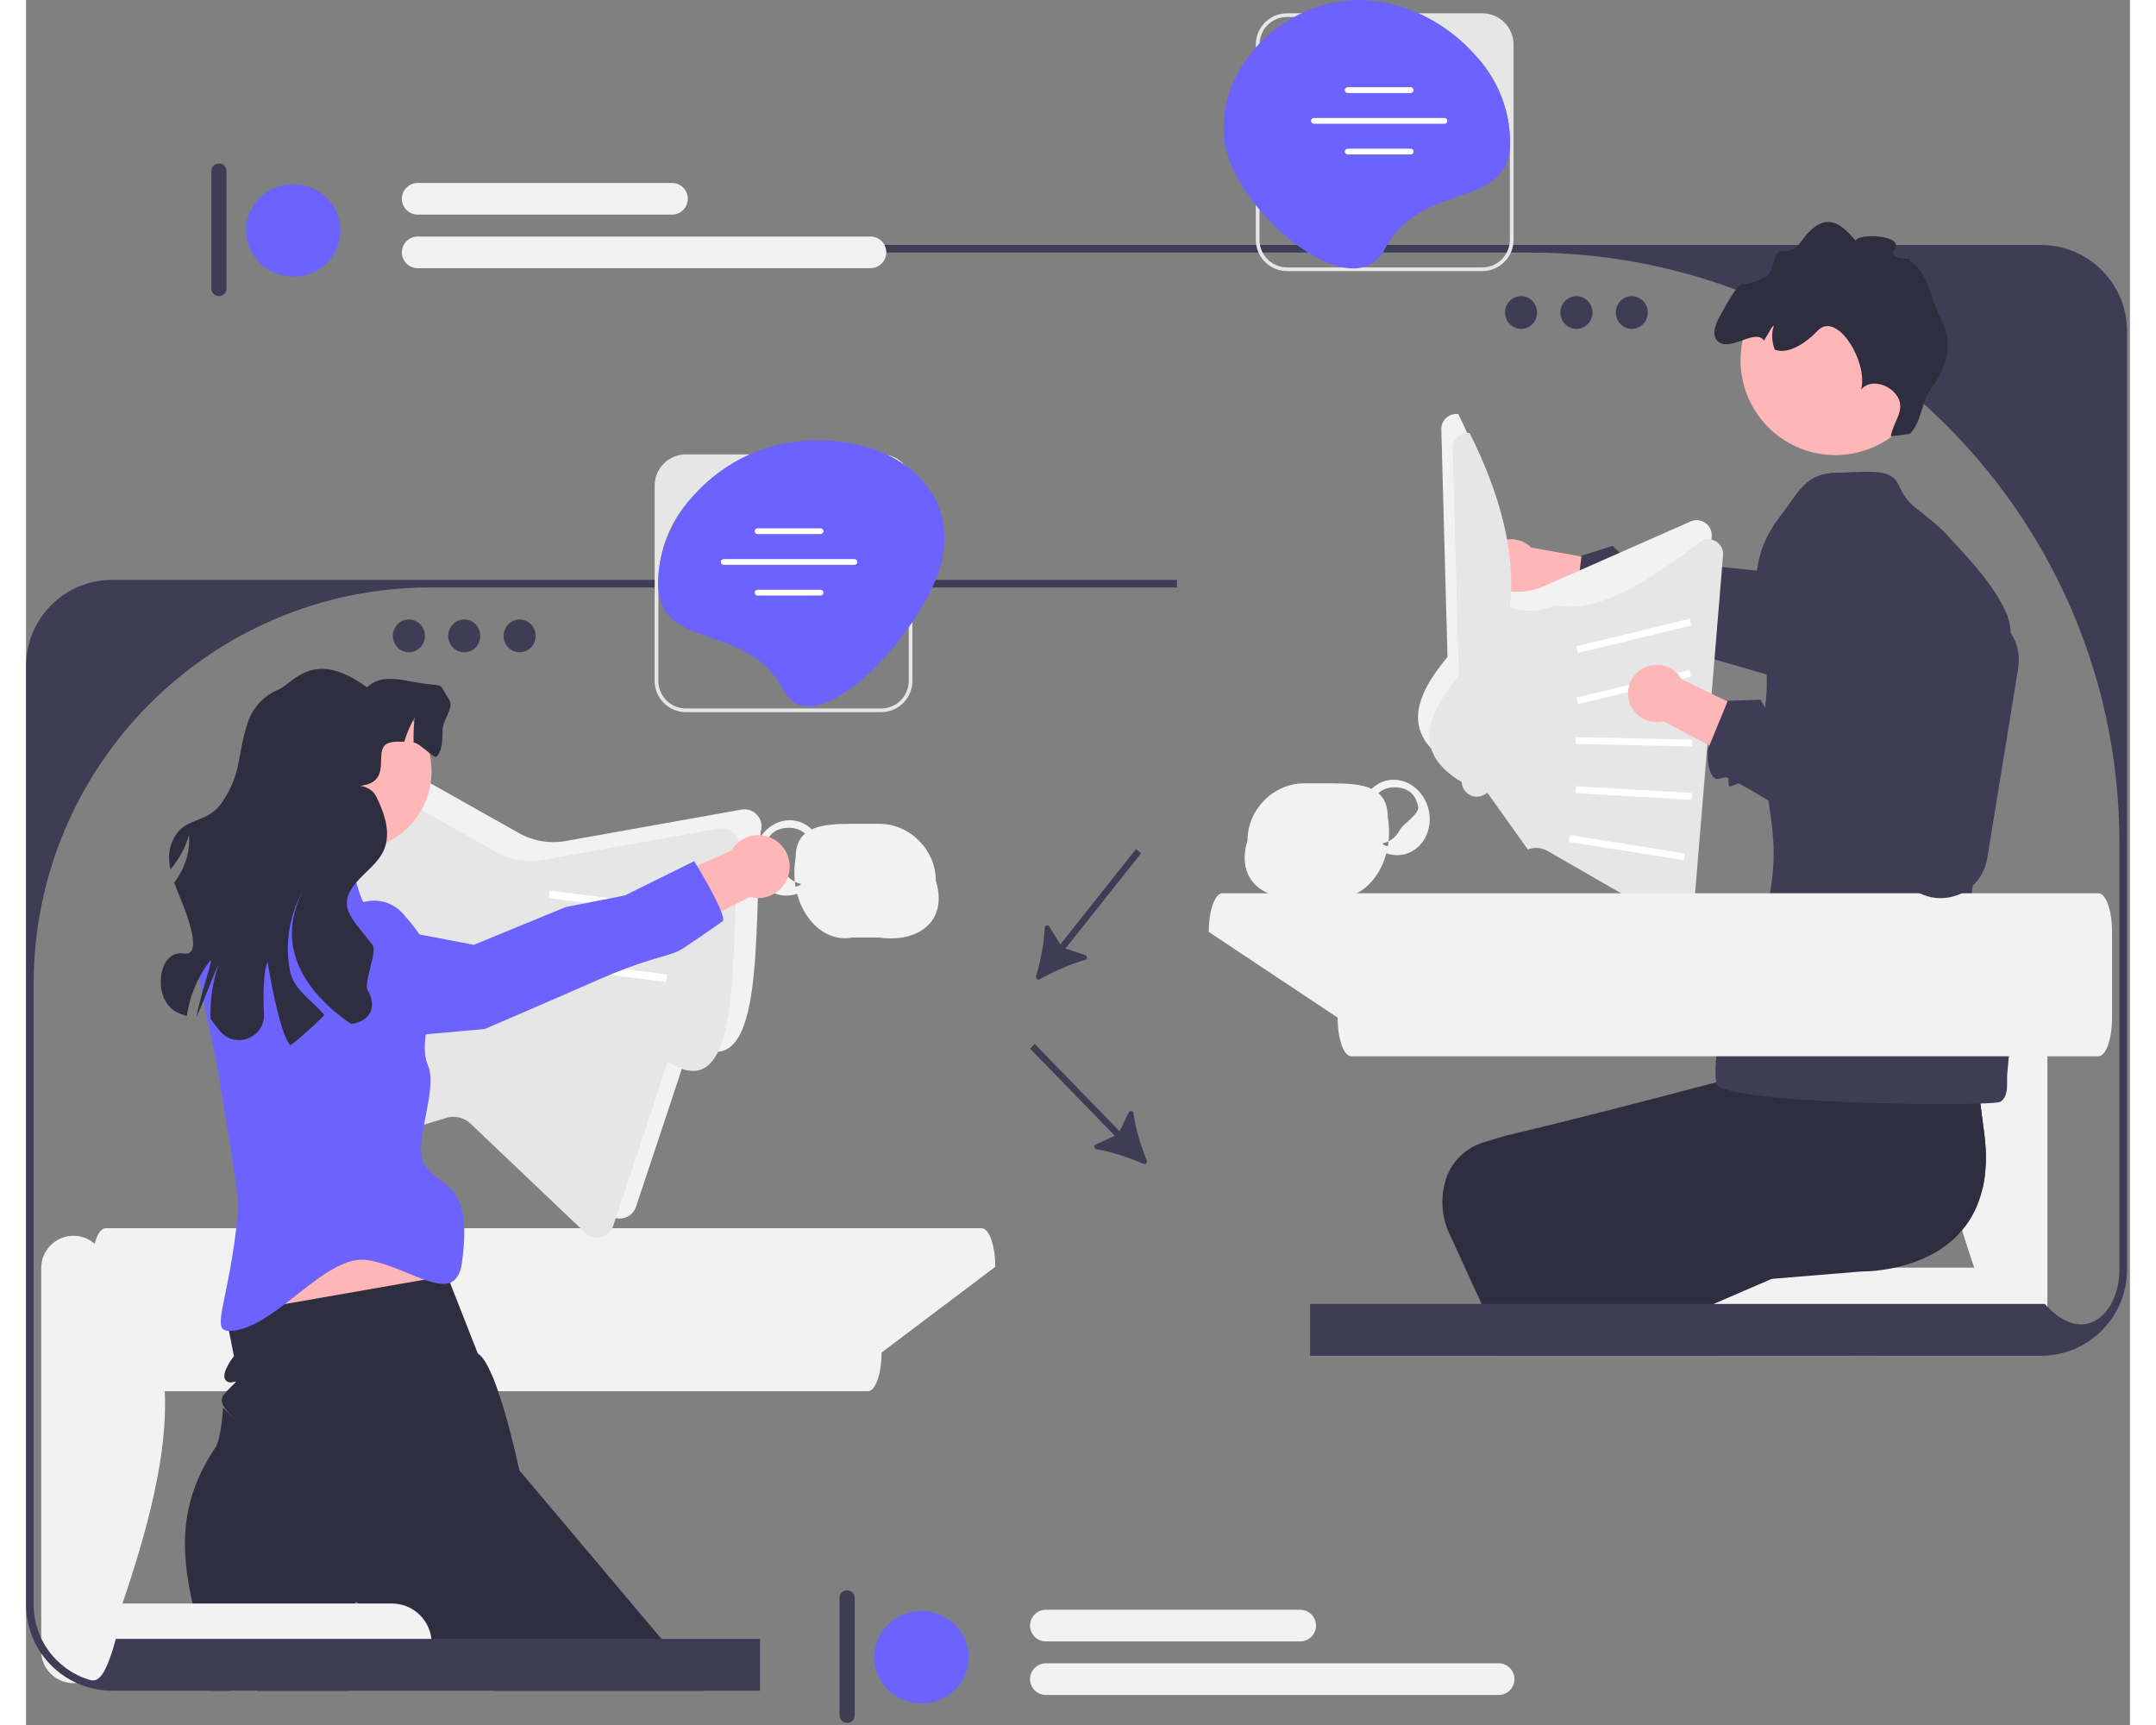 <svg width="500" height="400" viewBox="0 0 555 455" fill="none" xmlns="http://www.w3.org/2000/svg">
<rect x="0" y="0" width="555" height="455" fill="#808080" stroke="none"/>
<g clip-path="url(#clip0_4_131)">
<path d="M488.164 338.875H481.854V357.615H488.164V338.875Z" fill="#F2F2F2"/>
<path d="M520.157 353.291H449.866C444.64 353.291 440.404 349.055 440.404 343.829C440.404 338.603 444.64 334.366 449.866 334.366H520.157C525.383 334.366 529.62 338.603 529.62 343.829C529.62 349.055 525.383 353.291 520.157 353.291Z" fill="#F2F2F2"/>
<path d="M525.564 353.291C529.795 353.291 533.224 349.862 533.224 345.631V254.613C533.224 250.382 529.795 246.953 525.564 246.953C521.334 246.953 517.904 250.382 517.904 254.613C494.639 272.417 504.095 307.851 517.904 345.631C517.904 349.862 521.334 353.291 525.564 353.291Z" fill="#F2F2F2"/>
<path d="M516.174 313.285C515.134 317.945 513.174 321.625 510.714 324.525C505.704 330.455 498.604 333.145 493.004 334.365C487.974 335.465 484.154 335.375 484.154 335.375L460.504 337.325L441.814 338.865L423.034 340.415C424.104 344.915 425.124 350.085 426.094 355.615C426.204 356.275 426.324 356.945 426.444 357.615H388.304L387.664 355.615L383.744 343.465L375.794 326.095C374.344 323.265 373.614 320.175 373.614 317.065C373.614 314.995 373.944 312.935 374.594 310.935C374.604 310.905 374.604 310.875 374.614 310.845C376.144 306.225 379.924 302.685 384.604 301.275L390.254 299.565C406.274 295.825 428.724 289.995 445.844 285.475C460.144 281.695 470.714 278.815 470.714 278.815L470.744 278.615L473.704 258.375L503.214 255.785L512.804 254.935C512.804 254.935 512.594 255.935 512.674 259.525C512.674 259.745 512.674 259.975 512.684 260.205C512.704 260.905 512.734 261.705 512.774 262.595C512.784 262.895 512.804 263.205 512.824 263.525C512.854 264.145 512.894 264.805 512.944 265.515C512.944 265.565 512.944 265.615 512.954 265.665C513.004 266.555 513.074 267.525 513.164 268.565C513.184 268.995 513.224 269.435 513.264 269.885C513.454 272.155 513.694 274.755 514.004 277.715C514.024 278.015 514.054 278.315 514.094 278.615C514.134 279.085 514.184 279.555 514.234 280.035C514.334 280.875 514.424 281.735 514.524 282.635C514.534 282.725 514.544 282.805 514.554 282.895C514.644 283.685 514.744 284.495 514.834 285.335C514.944 286.245 515.054 287.175 515.174 288.125C515.244 288.765 515.324 289.425 515.414 290.105C515.454 290.425 515.494 290.755 515.534 291.085C515.584 291.435 515.624 291.795 515.674 292.155C515.754 292.795 515.834 293.455 515.924 294.125C516.114 295.615 516.324 297.155 516.534 298.755C517.304 304.425 517.084 309.235 516.174 313.285Z" fill="#2F2E41"/>
<path d="M516.174 313.285L508.444 316.625L467.354 334.365L460.504 337.325L443.684 344.585C444.164 347.115 444.674 349.615 445.224 352.075C445.484 353.265 445.744 354.445 446.024 355.615C446.184 356.285 446.334 356.945 446.504 357.615H412.464L412.204 355.615L411.214 347.785C409.244 346.025 408.084 342.655 407.384 339.075C406.684 335.505 406.434 331.695 406.264 329.055C406.264 329.025 406.264 328.985 406.254 328.955C405.974 324.075 415.504 320.835 419.314 317.795L423.994 316.245C433.664 309.535 448.034 299.375 461.944 289.505C467.214 285.765 472.424 282.065 477.274 278.615C492.354 267.875 504.094 259.485 504.094 259.485L503.214 255.785L512.804 254.935C512.804 254.935 512.594 255.935 512.674 259.525C512.674 259.745 512.674 259.975 512.684 260.205C512.704 260.915 512.734 261.705 512.774 262.595C512.784 262.895 512.804 263.205 512.824 263.525C512.854 264.145 512.894 264.805 512.944 265.515C512.944 265.565 512.944 265.615 512.954 265.665C513.004 266.555 513.074 267.525 513.164 268.565C513.184 268.995 513.224 269.435 513.264 269.885C513.444 272.155 513.684 274.745 514.004 277.715C514.024 278.015 514.054 278.315 514.094 278.615C514.134 279.085 514.184 279.555 514.234 280.035C514.334 280.875 514.424 281.745 514.524 282.635C514.534 282.725 514.544 282.805 514.554 282.895C514.644 283.685 514.744 284.495 514.834 285.335C514.944 286.245 515.054 287.175 515.174 288.125C515.254 288.775 515.334 289.435 515.414 290.105C515.454 290.425 515.494 290.755 515.534 291.085C515.584 291.435 515.624 291.795 515.674 292.155C515.754 292.795 515.834 293.455 515.924 294.125C516.114 295.615 516.324 297.155 516.534 298.755C517.304 304.425 517.084 309.235 516.174 313.285Z" fill="#2F2E41"/>
<path d="M522.328 265.208C523.898 271.918 523.268 276.518 522.648 283.078C522.418 285.498 523.208 288.978 520.858 290.608C518.848 291.978 446.538 291.328 445.868 285.728C445.108 279.398 446.588 272.758 449.678 267.048C455.268 256.708 458.469 244.048 460.108 235.058C463.578 216.168 455.758 205.908 458.678 187.068C459.178 183.858 459.278 180.818 459.158 177.908C458.758 167.798 455.638 159.218 456.628 150.508C457.038 146.928 458.138 143.328 460.408 139.588C461.078 138.478 461.848 137.358 462.738 136.228C467.899 129.648 469.248 124.688 478.208 124.698C479.578 124.698 481.038 124.608 482.519 124.538C484.889 124.408 487.308 124.318 489.448 124.698C494.588 125.608 493.449 128.838 496.769 132.378L498.048 133.658C501.248 136.178 504.019 138.148 506.819 141.188C512.439 147.288 519.108 154.148 522.418 161.768C524.659 166.938 523.298 174.838 523.238 180.478C523.168 187.728 520.928 193.818 519.058 200.728C517.428 206.728 516.999 213.028 515.889 219.158C514.459 227.088 513.159 234.908 512.499 242.898C511.989 249.168 520.829 238.798 520.849 245.078C520.869 251.588 520.848 258.908 522.328 265.208Z" fill="#3F3D56"/>
<path d="M397.071 144.432L419.339 148.418L418.837 161.457L395.444 156.404C394.806 156.762 394.107 157.034 393.356 157.198C389.27 158.091 385.234 155.503 384.341 151.418C383.448 147.332 386.036 143.296 390.122 142.403C392.727 141.834 395.309 142.684 397.071 144.432Z" fill="#FFB6B6"/>
<path d="M486.258 175.038C485.279 177.038 483.758 178.768 481.808 180.028C478.928 181.888 475.548 182.398 472.418 181.718C472.038 181.638 470.749 181.278 468.769 180.698C468.428 180.598 468.068 180.498 467.688 180.388C465.438 179.738 462.508 178.878 459.159 177.908C455.838 176.938 452.078 175.848 448.188 174.728L448.168 174.738C446.988 174.378 445.769 174.028 444.558 173.678H444.538C435.488 171.108 426.018 168.488 419.118 166.808C418.798 166.718 417.138 168.308 416.828 168.228C416.348 168.108 416.258 166.278 415.808 166.168C414.839 165.928 413.568 167.438 412.768 167.238C409.858 166.528 408.698 160.338 408.698 160.338L408.828 159.298L410.288 146.798L410.308 146.578L418.538 143.988L421.279 146.638L425.078 145.058L428.618 147.708L435.848 148.428L438.969 148.748L439.178 148.758L456.628 150.508L461.768 151.028C461.358 148.948 461.038 146.888 460.808 144.858C460.748 144.288 460.688 143.728 460.648 143.168L460.638 143.158C460.528 141.958 460.458 140.778 460.409 139.588C461.078 138.478 461.848 137.358 462.738 136.228C467.898 129.648 469.248 124.688 478.208 124.698C479.578 124.698 481.038 124.608 482.518 124.538L484.828 144.998L487.368 167.498L487.448 168.228C487.708 170.628 487.279 172.978 486.258 175.038Z" fill="#3F3D56"/>
<path d="M443.015 137.944C441.875 137.124 440.415 136.974 439.125 137.544L400.265 154.674C396.725 156.234 392.725 156.514 389.005 155.464L388.435 155.304C390.053 140.927 385.924 125.454 377.815 109.224C376.765 109.084 375.715 109.364 374.865 110.024C373.865 110.804 373.305 111.984 373.345 113.264L374.565 158.324L374.975 173.284C366.112 183.9 362.907 193.723 375.735 201.294C375.775 202.704 376.545 203.964 377.785 204.644C379.025 205.334 380.495 205.314 381.715 204.594L382.505 204.124L393.175 219.074C393.885 218.794 394.625 218.654 395.375 218.654C396.405 218.654 397.435 218.914 398.355 219.444L417.765 230.614L430.985 238.224C432.165 238.904 433.595 238.934 434.805 238.304C436.015 237.664 436.795 236.474 436.915 235.114L437.285 230.614L438.515 215.814L440.535 191.394L441.495 179.744L441.645 178.004L444.665 141.494C444.785 140.084 444.165 138.754 443.015 137.944Z" fill="#F2F2F2"/>
<path d="M446.015 142.944C444.875 142.124 443.415 141.974 442.125 142.544C428.067 153.366 414.474 162.042 403.265 159.674C399.725 161.234 395.725 161.514 392.005 160.464L391.435 160.304C393.053 145.927 388.924 130.454 380.815 114.224C379.765 114.084 378.715 114.364 377.865 115.024C376.865 115.804 376.305 116.984 376.345 118.264L377.565 163.324L377.975 178.284C369.112 188.9 365.907 198.723 378.735 206.294C378.775 207.704 379.545 208.964 380.785 209.644C382.025 210.334 383.495 210.314 384.715 209.594L385.505 209.124L396.175 224.074C396.885 223.794 397.625 223.654 398.375 223.654C399.405 223.654 400.435 223.914 401.355 224.444L420.765 235.614L433.985 243.224C435.165 243.904 436.595 243.934 437.805 243.304C439.015 242.664 439.795 241.474 439.915 240.114L440.285 235.614L441.515 220.814L443.535 196.394L444.495 184.744L444.645 183.004L447.665 146.494C447.785 145.084 447.165 143.754 446.015 142.944Z" fill="#E6E6E6"/>
<path d="M438.811 163.225L408.987 170.478L409.413 172.229L439.237 164.976L438.811 163.225Z" fill="white"/>
<path d="M438.811 176.742L408.987 183.995L409.413 185.746L439.237 178.493L438.811 176.742Z" fill="white"/>
<path d="M408.788 194.439L408.75 196.24L439.436 196.887L439.474 195.086L408.788 194.439Z" fill="white"/>
<path d="M408.844 207.391L408.739 209.19L439.38 210.971L439.485 209.172L408.844 207.391Z" fill="white"/>
<path d="M407.3 220.278L407.014 222.057L437.319 226.921L437.605 225.142L407.3 220.278Z" fill="white"/>
<path d="M315.591 235.615H546.685C548.672 235.615 550.283 240.179 550.283 245.808V268.422C550.283 274.052 548.672 278.615 546.685 278.615H349.591C347.603 278.615 345.992 274.052 345.992 268.422L311.992 245.808C311.992 240.179 313.603 235.615 315.591 235.615Z" fill="#F2F2F2"/>
<path d="M481.565 91.203C481.405 90.923 481.235 90.653 481.055 90.393C480.885 90.123 480.695 89.863 480.505 89.613C480.415 89.483 480.325 89.363 480.225 89.253C479.325 88.103 478.325 87.173 477.305 86.613C477.235 86.573 477.165 86.533 477.095 86.503C476.935 86.413 476.775 86.343 476.605 86.283C476.295 86.163 475.985 86.073 475.665 86.033C475.515 86.013 475.365 86.003 475.215 86.003C475.105 86.003 474.995 86.013 474.885 86.023C474.825 86.033 474.755 86.043 474.685 86.053C474.605 86.063 474.515 86.083 474.435 86.103C474.345 86.123 474.255 86.153 474.175 86.183C474.095 86.213 474.005 86.243 473.925 86.283C473.835 86.323 473.745 86.363 473.665 86.413C473.575 86.463 473.495 86.513 473.415 86.563C473.325 86.623 473.245 86.683 473.165 86.743C476.225 88.473 479.225 90.313 482.145 92.243C481.965 91.883 481.775 91.543 481.565 91.203Z" fill="#3F3D56"/>
<path d="M481.565 91.203C481.405 90.923 481.235 90.653 481.055 90.393C480.885 90.123 480.695 89.863 480.505 89.613C480.415 89.483 480.325 89.363 480.225 89.253C479.325 88.103 478.325 87.173 477.305 86.613C477.235 86.573 477.165 86.533 477.095 86.503C476.935 86.413 476.775 86.343 476.605 86.283C476.295 86.163 475.985 86.073 475.665 86.033C475.515 86.013 475.365 86.003 475.215 86.003C475.105 86.003 474.995 86.013 474.885 86.023C474.825 86.033 474.755 86.043 474.685 86.053C474.605 86.063 474.515 86.083 474.435 86.103C474.345 86.123 474.255 86.153 474.175 86.183C474.095 86.213 474.005 86.243 473.925 86.283C473.835 86.323 473.745 86.363 473.665 86.413C473.575 86.463 473.495 86.513 473.415 86.563C473.325 86.623 473.245 86.683 473.165 86.743C476.225 88.473 479.225 90.313 482.145 92.243C481.965 91.883 481.775 91.543 481.565 91.203Z" fill="#3F3D56"/>
<path d="M531.535 64.613H207.725V66.613H396.545C415.715 66.613 434.065 70.073 451.025 76.413H451.035C453.365 77.283 455.655 78.203 457.925 79.183C463.165 81.423 468.245 83.953 473.165 86.743C476.225 88.473 479.225 90.313 482.145 92.243C488.385 96.353 494.305 100.903 499.865 105.853L499.875 105.863C500.125 106.073 500.365 106.283 500.605 106.513C532.295 135.003 552.225 176.323 552.225 222.293V334.923C552.225 346.103 543.365 355.203 533.225 344.673C532.995 344.433 532.765 344.193 532.535 343.933H338.725V357.613H531.535C544.045 357.613 554.225 347.433 554.225 334.923V87.303C554.225 74.793 544.045 64.613 531.535 64.613Z" fill="#3F3D56"/>
<path d="M481.565 91.203C481.405 90.923 481.235 90.653 481.055 90.393C480.885 90.123 480.695 89.863 480.505 89.613C480.415 89.483 480.325 89.363 480.225 89.253C479.325 88.103 478.325 87.173 477.305 86.613C477.235 86.573 477.165 86.533 477.095 86.503C476.935 86.413 476.775 86.343 476.605 86.283C476.295 86.163 475.985 86.073 475.665 86.033C475.515 86.013 475.365 86.003 475.215 86.003C475.105 86.003 474.995 86.013 474.885 86.023C474.825 86.033 474.755 86.043 474.685 86.053C474.605 86.063 474.515 86.083 474.435 86.103C474.345 86.123 474.255 86.153 474.175 86.183C474.095 86.213 474.005 86.243 473.925 86.283C473.835 86.323 473.745 86.363 473.665 86.413C473.575 86.463 473.495 86.513 473.415 86.563C473.325 86.623 473.245 86.683 473.165 86.743C476.225 88.473 479.225 90.313 482.145 92.243C481.965 91.883 481.775 91.543 481.565 91.203Z" fill="#3F3D56"/>
<path d="M481.565 91.203C481.405 90.923 481.235 90.653 481.055 90.393C480.885 90.123 480.695 89.863 480.505 89.613C480.415 89.483 480.325 89.363 480.225 89.253C479.325 88.103 478.325 87.173 477.305 86.613C477.235 86.573 477.165 86.533 477.095 86.503C476.935 86.413 476.775 86.343 476.605 86.283C476.295 86.163 475.985 86.073 475.665 86.033C475.515 86.013 475.365 86.003 475.215 86.003C475.105 86.003 474.995 86.013 474.885 86.023C474.825 86.033 474.755 86.043 474.685 86.053C474.605 86.063 474.515 86.083 474.435 86.103C474.345 86.123 474.255 86.153 474.175 86.183C474.095 86.213 474.005 86.243 473.925 86.283C473.835 86.323 473.745 86.363 473.665 86.413C473.575 86.463 473.495 86.513 473.415 86.563C473.325 86.623 473.245 86.683 473.165 86.743C476.225 88.473 479.225 90.313 482.145 92.243C481.965 91.883 481.775 91.543 481.565 91.203Z" fill="#3F3D56"/>
<path d="M481.565 91.203C481.405 90.923 481.235 90.653 481.055 90.393C480.885 90.123 480.695 89.863 480.505 89.613C480.415 89.483 480.325 89.363 480.225 89.253C479.325 88.103 478.325 87.173 477.305 86.613C477.235 86.573 477.165 86.533 477.095 86.503C476.935 86.413 476.775 86.343 476.605 86.283C476.295 86.163 475.985 86.073 475.665 86.033C475.515 86.013 475.365 86.003 475.215 86.003C475.105 86.003 474.995 86.013 474.885 86.023C474.825 86.033 474.755 86.043 474.685 86.053C474.605 86.063 474.515 86.083 474.435 86.103C474.345 86.123 474.255 86.153 474.175 86.183C474.095 86.213 474.005 86.243 473.925 86.283C473.835 86.323 473.745 86.363 473.665 86.413C473.575 86.463 473.495 86.513 473.415 86.563C473.325 86.623 473.245 86.683 473.165 86.743C476.225 88.473 479.225 90.313 482.145 92.243C481.965 91.883 481.775 91.543 481.565 91.203Z" fill="#3F3D56"/>
<path d="M474.271 119.859C474.855 119.929 475.437 119.982 476.017 120.008C477.82 120.107 479.602 120.004 481.318 119.713C486.535 118.877 491.274 116.406 494.931 112.783C498.797 108.96 501.442 103.857 502.158 98.048C503.833 84.335 494.069 71.844 480.356 70.168C466.84 68.507 454.52 77.961 452.553 91.358C452.522 91.566 452.49 91.764 452.468 91.971C450.794 105.692 460.548 118.176 474.271 119.859Z" fill="#FFB6B6"/>
<path d="M446.915 90.441C450.467 92.197 456.271 86.675 458.493 89.852C458.855 89.165 459.253 88.501 459.647 87.873C460.004 87.311 460.514 86.112 461.104 85.906C460.357 87.708 460.522 90.148 461.297 92.239C464.801 93.548 469.387 90.65 472.63 87.222C477.723 81.848 486.038 95.63 484.072 102.763C486.574 99.708 492.003 101.431 493.843 104.925C495.682 108.41 492.575 111.202 491.91 115.089L496.926 114.452C500.091 111.37 499.87 106.176 502.476 102.603C506.829 96.625 508.516 90.524 505.243 84.354C502.341 78.898 502.069 71.838 496.744 68.692C499.071 67.555 490.797 69.332 493.007 65.625C495.227 61.925 483.394 61.476 482.622 63.458C479.241 59.411 475.831 56.743 471.671 59.986C467.587 63.176 468.009 66.529 463.212 66.229C460.961 66.089 461.208 70.287 459.869 72.116C458.539 73.937 453.367 75.105 453.115 74.91C451.749 73.841 447.102 82.94 447.102 82.94C447.102 82.94 443.333 88.66 446.915 90.441Z" fill="#2F2E41"/>
<path d="M384.145 3.503H332.655C328.105 3.503 324.405 7.213 324.405 11.763V63.253C324.405 63.713 324.445 64.173 324.515 64.613C324.635 65.313 324.835 65.983 325.115 66.613C326.405 69.493 329.305 71.503 332.655 71.503H384.145C387.495 71.503 390.395 69.493 391.685 66.613C391.975 65.983 392.175 65.313 392.285 64.613C392.365 64.173 392.405 63.713 392.405 63.253V11.763C392.405 7.213 388.695 3.503 384.145 3.503ZM390.595 66.613C389.385 68.943 386.955 70.533 384.145 70.533H332.655C329.845 70.533 327.415 68.943 326.205 66.613C325.875 65.993 325.635 65.323 325.505 64.613C325.415 64.173 325.375 63.713 325.375 63.253V11.763C325.375 11.653 325.375 11.553 325.395 11.453V11.443C325.555 7.563 328.745 4.473 332.655 4.473H358.615C368.165 4.473 376.765 8.563 382.765 15.083C382.795 15.123 382.825 15.153 382.855 15.183L382.905 15.233C386.985 19.713 389.835 25.353 390.925 31.583C390.965 31.823 391.015 32.053 391.045 32.293C391.055 32.343 391.055 32.393 391.065 32.433C391.305 34.023 391.425 35.643 391.425 37.293V63.253C391.425 63.713 391.385 64.173 391.295 64.613C391.165 65.323 390.925 65.993 390.595 66.613Z" fill="#E6E6E6"/>
<path d="M391.489 37.508C391.489 19.232 375.119 3.246 357.065 0.416C334.211 -3.166 313.201 16.974 316.224 37.615C318.873 55.697 349.91 81.924 358.399 65.74C368.114 47.222 391.489 55.783 391.489 37.508Z" fill="#6C63FF"/>
<path d="M365.255 23.014H348.635C348.215 23.014 347.875 23.354 347.875 23.774C347.875 24.194 348.215 24.534 348.635 24.534H365.255C365.675 24.534 366.015 24.194 366.015 23.774C366.015 23.354 365.675 23.014 365.255 23.014Z" fill="white"/>
<path d="M365.255 39.224H348.635C348.215 39.224 347.875 39.564 347.875 39.974C347.875 40.394 348.215 40.744 348.635 40.744H365.255C365.675 40.744 366.015 40.394 366.015 39.974C366.015 39.564 365.675 39.224 365.255 39.224Z" fill="white"/>
<path d="M374.175 31.124H339.715C339.295 31.124 338.955 31.464 338.955 31.884C338.955 32.304 339.295 32.644 339.715 32.644H374.175C374.595 32.644 374.935 32.304 374.935 31.884C374.935 31.464 374.595 31.124 374.175 31.124Z" fill="white"/>
<path d="M436.758 179.179L457.118 189.039L453.109 201.456L431.953 190.266C431.243 190.438 430.496 190.511 429.728 190.465C425.554 190.221 422.368 186.638 422.613 182.463C422.858 178.288 426.441 175.102 430.615 175.347C433.278 175.504 435.533 177.02 436.758 179.179Z" fill="#FFB6B6"/>
<path d="M523.585 166.954V166.944C521.665 163.934 518.555 161.704 514.785 160.994L511.945 160.454C504.945 173.514 498.475 186.854 497.265 203.034L467.585 191.384L466.245 190.864L463.555 187.354L459.465 187.844L458.745 186.604V186.594L457.545 184.564L448.925 184.834L448.845 185.024L448.835 185.034L444.635 195.254L444.625 195.264L444.055 196.664L443.655 197.634C443.655 197.634 443.405 200.394 444.015 202.694V202.714C444.315 203.864 444.835 204.894 445.705 205.384C446.425 205.784 448.055 204.674 448.925 205.164C449.325 205.394 448.915 207.194 449.345 207.434C449.625 207.594 451.645 206.514 451.935 206.674C454.235 207.964 456.835 209.484 459.605 211.124C461.015 211.964 462.465 212.824 463.945 213.724C479.365 222.994 497.695 234.654 499.215 235.454C499.325 235.514 499.435 235.564 499.545 235.614C502.305 236.984 505.565 237.324 508.715 236.364C509.375 236.164 510.005 235.914 510.595 235.614C511.685 235.084 512.675 234.394 513.535 233.584C515.515 231.764 516.865 229.304 517.335 226.534L525.515 176.314C526.065 172.934 525.295 169.634 523.585 166.954Z" fill="#3F3D56"/>
<path d="M369.965 213.473C369.025 209.653 366.215 206.823 362.935 205.963C361.625 205.603 360.235 205.563 358.855 205.903C357.375 206.263 356.045 207.013 354.975 208.083C352.245 206.803 348.445 206.613 344.225 206.613H337.225C328.945 206.613 322.225 213.613 322.225 221.613C320.065 228.653 322.735 233.483 327.645 235.613C330.315 236.773 333.645 237.133 337.225 236.613H344.225C346.655 237.073 348.975 236.673 351.045 235.613C354.695 233.753 357.565 229.853 358.835 225.063C359.745 225.383 360.695 225.563 361.665 225.563C362.305 225.563 362.955 225.483 363.595 225.333C365.955 224.753 367.915 223.183 369.115 220.923C370.295 218.693 370.595 216.053 369.965 213.473ZM362.345 218.983C361.655 220.293 360.645 221.293 359.425 221.903C359.385 222.303 359.325 222.703 359.265 223.093C359.715 223.273 359.505 223.263 359.125 223.173C358.465 223.013 357.295 222.583 358.125 222.383C358.575 222.273 359.015 222.113 359.425 221.903C359.645 219.883 359.605 217.763 359.225 215.613C359.225 212.553 358.305 210.533 356.735 209.193C357.485 208.543 358.355 208.083 359.325 207.843C359.815 207.723 360.305 207.663 360.785 207.663C361.395 207.663 361.975 207.703 362.515 207.803C364.845 208.213 366.485 209.583 367.225 212.613C367.735 214.713 363.295 217.193 362.345 218.983Z" fill="#F2F2F2"/>
<path d="M240 232.289C240 224.289 233.28 217.289 225 217.289H218C214.02 217.289 210.41 217.459 207.73 218.549C207.56 218.619 207.41 218.689 207.25 218.759C206.17 217.689 204.85 216.939 203.37 216.579C200.7 215.929 197.98 216.679 195.86 218.399C194.16 219.769 192.84 221.759 192.26 224.149C191.63 226.729 191.93 229.369 193.11 231.599C193.72 232.749 194.52 233.709 195.48 234.459C196.4 235.189 197.47 235.719 198.63 236.009C199.27 236.159 199.92 236.239 200.56 236.239C201.53 236.239 202.48 236.059 203.39 235.739C204.22 238.889 205.75 241.649 207.73 243.699C210.48 246.549 214.1 248.029 218 247.289H225C235.18 248.759 243.33 243.149 240 232.289ZM203 226.289C202.62 228.439 202.58 230.559 202.8 232.579C203.21 232.789 203.65 232.949 204.1 233.059C205.41 233.379 201.74 234.249 202.96 233.769C202.9 233.379 202.84 232.979 202.8 232.579C201.96 232.159 201.23 231.559 200.63 230.799C200.35 230.449 200.1 230.069 199.88 229.659C198.93 227.869 194.49 225.389 195 223.289C195.51 221.219 196.44 219.919 197.72 219.179C197.72 219.169 197.73 219.169 197.73 219.169C198.75 218.579 199.99 218.339 201.43 218.339C201.92 218.339 202.41 218.399 202.9 218.519C203.87 218.759 204.74 219.219 205.49 219.869C203.92 221.209 203 223.229 203 226.289Z" fill="#F2F2F2"/>
<path d="M20.984 323.957H252.078C254.065 323.957 255.676 328.52 255.676 334.149L225.676 356.764C225.676 362.393 224.065 366.957 222.078 366.957H20.984C18.996 366.957 17.385 362.393 17.385 356.764V334.149C17.385 328.52 18.996 323.957 20.984 323.957Z" fill="#F2F2F2"/>
<path d="M116.51 222.749L120.582 249.833L105.434 254.318L102.148 225.53C101.491 224.938 100.908 224.241 100.428 223.444C97.818 219.105 99.219 213.472 103.558 210.862C107.896 208.253 113.529 209.654 116.139 213.992C117.803 216.759 117.83 220.05 116.51 222.749Z" fill="#FFB6B6"/>
<path d="M124.909 261.136C125.99 273.366 118.72 268.016 113 279.957C110.83 284.486 104.39 283.816 102 287.957C98.359 294.256 101.71 322.546 95.249 326.027C88.76 329.527 85.71 319.407 80.579 314.196C75.559 309.097 69.68 311.097 65.389 305.407C61.069 299.696 56.179 294.606 51.859 288.926C51.77 288.816 51.69 288.696 51.609 288.587C49.63 273.006 43.179 254.657 45.88 246.376C49.45 245.076 53.3 244.207 56.309 244.236C61.849 244.306 59.51 247.327 64.269 249.707C68.269 251.707 73.21 262.166 77.07 264.496C79.82 266.147 86.609 279.256 90.159 278.126C95.969 276.277 101.69 249.527 100.33 244.626C99.18 240.536 93.439 235.416 93.28 231.296C93.269 231.146 93.269 230.986 93.28 230.837C99.049 232.907 109.77 227.626 115.68 229.536C119.9 230.907 124.88 236.056 125.17 240.446C125.469 244.946 124.51 256.626 124.909 261.136Z" fill="#6C63FF"/>
<path d="M192.92 215.035C191.87 213.825 190.3 213.265 188.72 213.545L142.33 221.835C138.14 222.595 133.77 221.855 130.06 219.765L123.18 215.895L110.3 208.645L107.8 207.245L97.32 201.345L94.03 199.495C92.77 198.785 91.28 198.715 89.96 199.315C88.64 199.905 87.71 201.065 87.41 202.475L84.16 217.665L83.92 218.755L82.09 227.325L77.51 248.675L76.79 252.065L76.47 253.535L74.13 264.485L73.69 266.505L67.48 295.515L66.94 298.025C66.64 299.435 67 300.855 67.94 301.915C68.04 302.045 68.16 302.165 68.29 302.285C69.48 303.385 71.11 303.755 72.65 303.285L73.95 302.885L83.74 299.915L106.17 293.115L110.97 291.655L116.87 289.865C117.49 289.675 118.12 289.585 118.75 289.585C120.4 289.585 122.02 290.205 123.24 291.375L152.24 318.955L153.52 320.175C154.64 321.245 156.21 321.655 157.71 321.275C159 320.955 160.05 320.115 160.63 318.955C160.74 318.755 160.83 318.545 160.9 318.325L169.01 293.925L170.4 289.745L174.92 276.145L175.28 275.065C195.115 287.733 191.899 247.736 193.79 219.405C194.3 217.885 193.97 216.245 192.92 215.035Z" fill="#F2F2F2"/>
<path d="M186.92 220.035C185.87 218.825 184.3 218.265 182.72 218.545L136.33 226.835C132.14 227.595 127.77 226.855 124.06 224.765L117.18 220.895L104.3 213.645L101.8 212.245L91.32 206.345L88.03 204.495C86.77 203.785 85.28 203.715 83.96 204.315C82.64 204.905 81.71 206.065 81.41 207.475L78.16 222.665L77.92 223.755L76.09 232.325L71.51 253.675L70.79 257.065L70.47 258.535L68.13 269.485L67.69 271.505L61.48 300.515L60.94 303.025C60.64 304.435 61 305.855 61.94 306.915C62.04 307.045 62.16 307.165 62.29 307.285C63.48 308.385 65.11 308.755 66.65 308.285L67.95 307.885L77.74 304.915L100.17 298.115L104.97 296.655L110.87 294.865C111.49 294.675 112.12 294.585 112.75 294.585C114.4 294.585 116.02 295.205 117.24 296.375L146.24 323.955L147.52 325.175C148.64 326.245 150.21 326.655 151.71 326.275C153 325.955 154.05 325.115 154.63 323.955C154.74 323.755 154.83 323.545 154.9 323.325L163.01 298.925L164.4 294.745L168.92 281.145L169.28 280.065C189.115 292.733 185.899 252.736 187.79 224.405C188.3 222.885 187.97 221.245 186.92 220.035Z" fill="#E6E6E6"/>
<path d="M55.993 307.667L56.943 347.875L113.931 346.306L102.414 301.804L55.993 307.667Z" fill="#FFB6B6"/>
<path d="M123.52 445.957C124.21 442.697 121.989 445.337 120.489 443.957L120.369 443.837C118.739 442.027 116.689 441.217 116.719 438.967C116.749 436.717 112.83 438.726 110.629 436.527C110.159 436.056 108.819 435.147 106.989 434.007C101.299 430.467 90.93 424.686 87.82 422.957C87.24 422.637 86.909 422.457 86.909 422.457C86.909 422.457 86.9 422.626 86.87 422.957C86.7 425.046 85.999 433.517 85.15 443.957C85.1 444.616 85.049 445.286 84.99 445.957H48.15C48.19 445.277 48.209 444.606 48.219 443.957C48.279 440.837 48.02 437.926 47.3 435.496C45.999 431.126 44.84 426.967 43.929 422.957C40.599 408.347 40.639 395.686 49.9 381.897C51.609 379.356 51.94 371.267 51.94 371.267C51.94 371.267 55.09 374.387 55.9 375.166C55.7 374.957 55.3 374.556 54.639 373.897C50.9 370.157 51.02 369.027 52.94 366.957C53.279 366.597 53.669 366.207 54.109 365.767C57.039 362.837 54.109 365.767 52.639 364.046C51.179 362.316 54.84 357.697 54.84 357.697L53.45 350.736L52.639 346.697L56.889 345.957L68.269 343.967L111.109 336.486L111.919 338.556L119.179 357.027C120.969 358.056 122.84 362.106 124.52 366.957C127.659 376.007 130.119 387.816 130.119 387.816L177.46 443.957L177.919 444.507C178.32 444.976 178.69 445.467 179.039 445.957H123.52Z" fill="#2F2E41"/>
<path d="M60.999 427.957H53.999V445.957H60.999V427.957Z" fill="#E6E6E6"/>
<path d="M18.5 422.957H96.499C102.299 422.957 107 427.658 107 433.457C107 439.256 102.299 443.957 96.499 443.957H18.5C12.7 443.957 8 439.256 8 433.457C8 427.658 12.7 422.957 18.5 422.957Z" fill="#F2F2F2"/>
<path d="M12.499 443.957C7.805 443.957 4 440.151 4 435.457V334.456C4 329.762 7.805 325.957 12.499 325.957C17.194 325.957 21 329.762 21 334.457C46.816 354.213 36.323 393.534 21 435.456C21 440.151 17.194 443.957 12.499 443.957Z" fill="#F2F2F2"/>
<path d="M115 332.957C113.351 345.043 101.81 334.397 90.2 332.387C79.4 330.527 66.559 349.366 54.999 350.957C47.53 351.986 53.419 345.786 55.999 318.957C56.33 315.507 52.12 292.637 51.609 288.587C49.63 273.006 43.179 254.657 45.88 246.376C46.34 244.936 47.08 243.806 48.169 243.046C53.3 239.456 55.59 236.566 59.039 231.407C61.959 227.027 64.079 223.647 69.52 223.296C74.65 222.967 80.46 224.087 85.409 225.166C90.82 226.356 84.68 225.937 85.999 228.957C86.639 230.437 87.74 235.897 88.999 237.957C92.824 236.859 96.938 238.089 99.535 241.104C102.555 244.612 105.276 247.834 107.15 252.837C109.969 260.317 102.86 273.627 106 280.957C108.83 287.577 101.91 301.687 105 306.957C108.92 313.667 118 310.957 115 332.957Z" fill="#6C63FF"/>
<path d="M138.155 234.897L137.902 236.881L171.688 241.187L171.94 239.204L138.155 234.897Z" fill="white"/>
<path d="M136.311 244.726L136.059 246.71L169.844 251.016L170.097 249.032L136.311 244.726Z" fill="white"/>
<path d="M135.311 252.726L135.059 254.71L168.844 259.016L169.097 257.032L135.311 252.726Z" fill="white"/>
<path d="M86.153 224.266C97.649 224.266 106.969 214.946 106.969 203.45C106.969 191.953 97.649 182.633 86.153 182.633C74.656 182.633 65.336 191.953 65.336 203.45C65.336 214.946 74.656 224.266 86.153 224.266Z" fill="#FFB6B6"/>
<path d="M186.037 224.313L163.463 234.561L167.518 248.274L190.999 236.589C191.773 236.797 192.589 236.897 193.431 236.868C198.012 236.713 201.599 232.874 201.444 228.294C201.289 223.714 197.45 220.126 192.87 220.281C189.949 220.38 187.437 221.981 186.037 224.313Z" fill="#FFB6B6"/>
<path d="M166.664 231.885L157.963 236.191L142.414 239.242L121.335 247.896L118.138 249.204L103.386 246.402L93.171 244.449L89.805 243.81L77.552 241.474L75.115 241.322C74.448 241.131 73.728 240.95 72.938 240.788C70.584 240.292 67.765 239.916 64.876 239.771C64.006 239.728 63.124 239.704 62.25 239.711C54.774 239.73 47.604 241.495 47.428 246.829C47.29 251.19 48.16 255.357 49.834 259.115C50.089 259.686 50.355 260.238 50.644 260.788C54.187 267.53 60.407 272.707 67.973 274.812C69.623 275.269 71.332 275.573 73.091 275.729L73.456 275.694L74.823 275.573L77.069 275.374L81.189 275.002L113.536 272.098L117.402 271.752L120.987 271.426L121.069 271.387C125.647 269.424 138.284 264.004 151.039 258.393C162.73 253.246 167.663 252.612 171.142 251.249C171.833 250.98 172.463 250.688 173.083 250.322C173.638 249.983 183.786 243.059 183.842 242.92C184.026 242.491 183.823 241.584 183.363 240.388C182.056 236.945 178.703 231.224 177.011 228.414L176.24 227.151L166.664 231.885Z" fill="#6C63FF"/>
<path d="M22.69 152.954C10.159 152.954 0 163.112 0 175.644V423.264C0 428.044 1.49 432.494 4.03 436.154C6.35 439.514 9.56 442.214 13.31 443.914H13.34C16.2 445.224 19.35 445.954 22.69 445.954H193.62V432.274H23.69C20.51 443.954 18.4 443.614 16.43 442.984C14.07 442.244 11.89 441.084 9.99 439.584C9.97 439.584 9.97 439.574 9.97 439.564C7.43 437.604 5.39 435.074 4 432.144C2.72 429.454 2 426.444 2 423.264V259.622C2 201.815 48.861 154.954 106.668 154.954H303.62V152.954L22.69 152.954Z" fill="#3F3D56"/>
<path d="M109.89 192.295C109.88 194.435 109.87 198.645 108.02 199.705L107.54 199.475C107.22 199.275 106.82 198.965 106.39 198.615C105.07 197.535 103.39 196.045 102.24 195.845C102.18 194.045 102.23 192.245 102.41 190.455C102.46 190.025 102.51 189.595 102.57 189.165C102.4 189.455 102.24 189.745 102.08 190.045C101.13 191.825 100.35 193.705 99.78 195.635C97.88 195.655 95.34 195.395 94.31 196.985C92.82 199.295 94.95 204.215 91.32 206.345C90.55 206.795 89.52 207.125 88.15 207.275C89.59 207.505 91.42 208.205 92.34 210.045C94.24 213.845 95.86 218.245 95 222.295C94.87 222.895 94.69 223.485 94.45 224.065C92.99 227.585 89.61 229.845 87.13 232.745C87.08 232.795 87.04 232.845 87 232.895C85.09 235.175 84.45 237.045 84.65 238.815C85.01 242.065 88.18 244.965 91.45 249.325C92.66 250.945 89.05 259.355 90.08 261.095C91.13 262.835 91.69 265.035 90.86 266.895C89.97 268.875 87.97 269.755 85.75 270.095C79.41 265.745 73.96 260.205 71.51 253.675C69.39 248.035 69.5 241.675 73.2 234.695C69.65 240.835 68.31 248.215 69.47 255.215C69.5 255.465 69.54 255.705 69.59 255.945C69.77 256.885 70.07 257.735 70.47 258.535C72.26 262.105 75.98 264.465 78.72 267.755C77.57 268.915 75.69 270.685 73.86 272.315C72.3 273.715 70.76 274.995 69.75 275.705C69.07 275.075 68.36 273.525 67.69 271.505C67.42 270.695 67.15 269.805 66.9 268.875C65.33 263.245 64.05 255.985 63.72 253.755C62.81 255.465 62.55 260.295 62.68 265.265C62.7 265.995 62.73 266.725 62.76 267.445C63.05 273.705 55.3 276.785 51.22 272.035C50.38 271.045 49.52 269.935 48.64 268.685C48.53 263.905 49.21 259.105 50.71 254.575C50.75 254.445 50.77 254.385 50.77 254.365C50.57 254.655 48.47 259.875 46.82 263.895C45.97 265.955 45.24 267.695 44.93 268.305C45.24 266.455 45.83 264.175 46.45 261.945C47.86 256.935 49.45 252.225 48.46 253.525C47.45 254.855 46.54 256.275 45.76 257.755C44.2 260.665 43.11 263.835 42.56 267.095C42.51 267.385 42.46 267.675 42.43 267.975C41.52 267.745 40.64 267.425 39.8 267.005C37.15 265.635 35.72 262.765 35.57 259.775C35.33 255.095 37.4 250.855 41.66 251.515C43.28 251.765 43.96 250.805 44.05 249.235C44.27 245.985 42.02 240.105 40.71 236.945C40.15 235.595 39.57 234.195 39.07 232.785C41.84 229.255 43.31 224.695 42.99 220.215C42.04 223.555 40.35 226.675 38.08 229.305C37.59 226.945 37.55 224.585 38.42 222.335C41.33 214.855 47.54 218.025 51.93 211.305C57.06 203.455 55.55 199.355 58.53 190.455C59.81 186.615 62.84 183.395 66.6 181.875C70.36 180.365 75.72 170.755 89.93 181.305C90.16 181.095 90.39 180.895 90.63 180.715C94.66 177.675 99.62 179.615 104.93 180.305C110.55 181.035 108.69 179.965 111.72 184.755C112.86 186.565 109.91 190.155 109.89 192.295Z" fill="#2F2E41"/>
<path d="M231.64 122.524C231.64 122.517 231.637 122.514 231.63 122.514C230.52 121.294 229.04 120.414 227.37 120.044H227.36C226.78 119.914 226.19 119.844 225.57 119.844H174.08C169.53 119.844 165.82 123.554 165.82 128.104V179.594C165.82 184.144 169.53 187.844 174.08 187.844H225.57C230.12 187.844 233.82 184.144 233.82 179.594V128.104C233.82 125.954 233 123.994 231.64 122.524ZM232.85 179.594C232.85 183.614 229.59 186.874 225.57 186.874H174.08C170.06 186.874 166.8 183.614 166.8 179.594V153.634C166.8 153.404 166.8 153.184 166.81 152.954C166.84 151.494 166.96 150.054 167.18 148.634C167.21 148.394 167.26 148.164 167.3 147.924C168.39 141.694 171.24 136.054 175.32 131.574L175.37 131.524C181.37 124.944 190.01 120.814 199.61 120.814H225.57C229.59 120.814 232.85 124.084 232.85 128.104V179.594Z" fill="#E6E6E6"/>
<path d="M166.734 153.849C166.734 135.574 183.104 119.588 201.159 116.757C224.012 113.175 245.023 125.316 242 145.956C239.351 164.039 208.314 198.265 199.824 182.082C190.11 163.563 166.734 172.124 166.734 153.849Z" fill="#6C63FF"/>
<path d="M209.59 139.355H192.97C192.55 139.355 192.21 139.695 192.21 140.115C192.21 140.535 192.55 140.875 192.97 140.875H209.59C210.01 140.875 210.35 140.535 210.35 140.115C210.35 139.695 210.01 139.355 209.59 139.355Z" fill="white"/>
<path d="M209.59 155.565H192.97C192.55 155.565 192.21 155.905 192.21 156.315C192.21 156.735 192.55 157.085 192.97 157.085H209.59C210.01 157.085 210.35 156.735 210.35 156.315C210.35 155.905 210.01 155.565 209.59 155.565Z" fill="white"/>
<path d="M218.51 147.465H184.05C183.63 147.465 183.29 147.805 183.29 148.225C183.29 148.645 183.63 148.985 184.05 148.985H218.51C218.93 148.985 219.27 148.645 219.27 148.225C219.27 147.805 218.93 147.465 218.51 147.465Z" fill="white"/>
<path d="M50.882 43.113C49.778 43.113 48.882 44.01 48.882 45.113V76.113C48.882 77.216 49.778 78.113 50.882 78.113C51.984 78.113 52.882 77.216 52.882 76.113V45.113C52.882 44.01 51.984 43.113 50.882 43.113Z" fill="#3F3D56"/>
<path d="M70.483 72.984C77.366 72.984 82.946 67.521 82.946 60.783C82.946 54.045 77.366 48.582 70.483 48.582C63.599 48.582 58.019 54.045 58.019 60.783C58.019 67.521 63.599 72.984 70.483 72.984Z" fill="#6C63FF"/>
<path d="M170.395 56.609H103.31C101.009 56.609 99.136 54.737 99.136 52.435C99.136 50.134 101.009 48.261 103.31 48.261H170.395C172.697 48.261 174.569 50.134 174.569 52.435C174.569 54.737 172.697 56.609 170.395 56.609Z" fill="#F2F2F2"/>
<path d="M222.749 70.736H103.31C101.009 70.736 99.136 68.864 99.136 66.562C99.136 64.261 101.009 62.388 103.31 62.388H222.749C225.05 62.388 226.923 64.261 226.923 66.562C226.923 68.864 225.05 70.736 222.749 70.736Z" fill="#F2F2F2"/>
<path d="M216.599 419.457C215.496 419.457 214.599 420.354 214.599 421.457V452.457C214.599 453.56 215.496 454.457 216.599 454.457C217.702 454.457 218.599 453.56 218.599 452.457V421.457C218.599 420.354 217.702 419.457 216.599 419.457Z" fill="#3F3D56"/>
<path d="M236.2 449.328C243.084 449.328 248.664 443.865 248.664 437.127C248.664 430.389 243.084 424.926 236.2 424.926C229.317 424.926 223.737 430.389 223.737 437.127C223.737 443.865 229.317 449.328 236.2 449.328Z" fill="#6C63FF"/>
<path d="M336.113 432.953H269.028C266.727 432.953 264.854 431.081 264.854 428.779C264.854 426.478 266.727 424.605 269.028 424.605H336.113C338.415 424.605 340.287 426.478 340.287 428.779C340.287 431.081 338.415 432.953 336.113 432.953Z" fill="#F2F2F2"/>
<path d="M388.467 447.08H269.028C266.727 447.08 264.854 445.208 264.854 442.906C264.854 440.605 266.727 438.732 269.028 438.732H388.467C390.768 438.732 392.641 440.605 392.641 442.906C392.641 445.208 390.768 447.08 388.467 447.08Z" fill="#F2F2F2"/>
<path d="M100.99 172.049C103.325 172.049 105.218 170.114 105.218 167.727C105.218 165.339 103.325 163.404 100.99 163.404C98.655 163.404 96.761 165.339 96.761 167.727C96.761 170.114 98.655 172.049 100.99 172.049Z" fill="#3F3D56"/>
<path d="M115.597 172.049C117.932 172.049 119.825 170.114 119.825 167.727C119.825 165.339 117.932 163.404 115.597 163.404C113.261 163.404 111.368 165.339 111.368 167.727C111.368 170.114 113.261 172.049 115.597 172.049Z" fill="#3F3D56"/>
<path d="M130.204 172.049C132.539 172.049 134.432 170.114 134.432 167.727C134.432 165.339 132.539 163.404 130.204 163.404C127.868 163.404 125.975 165.339 125.975 167.727C125.975 170.114 127.868 172.049 130.204 172.049Z" fill="#3F3D56"/>
<path d="M394.38 86.758C396.716 86.758 398.609 84.822 398.609 82.435C398.609 80.048 396.716 78.113 394.38 78.113C392.045 78.113 390.152 80.048 390.152 82.435C390.152 84.822 392.045 86.758 394.38 86.758Z" fill="#3F3D56"/>
<path d="M408.987 86.758C411.322 86.758 413.216 84.822 413.216 82.435C413.216 80.048 411.322 78.113 408.987 78.113C406.652 78.113 404.759 80.048 404.759 82.435C404.759 84.822 406.652 86.758 408.987 86.758Z" fill="#3F3D56"/>
<path d="M423.594 86.758C425.929 86.758 427.822 84.822 427.822 82.435C427.822 80.048 425.929 78.113 423.594 78.113C421.259 78.113 419.366 80.048 419.366 82.435C419.366 84.822 421.259 86.758 423.594 86.758Z" fill="#3F3D56"/>
<path d="M266.449 257.553C266.282 258.124 266.887 258.605 267.405 258.312C271.022 256.268 275.444 254.275 279.386 253.199C280.017 253.027 280.038 252.143 279.418 251.934L274.192 250.179L294.147 225.053L292.788 223.974L272.834 249.1L269.939 244.407C269.596 243.85 268.74 244.07 268.715 244.724C268.56 248.808 267.62 253.566 266.449 257.553Z" fill="#3F3D56"/>
<path d="M294.787 307.005C295.332 307.244 295.887 306.705 295.662 306.154C294.099 302.305 292.687 297.665 292.125 293.617C292.035 292.969 291.161 292.836 290.875 293.424L288.465 298.382L266.099 275.376L264.854 276.586L287.221 299.591L282.196 301.861C281.6 302.13 281.709 303.008 282.354 303.116C286.384 303.793 290.983 305.334 294.787 307.005Z" fill="#3F3D56"/>
</g>
<defs>
<clipPath id="clip0_4_131">
<rect width="554.225" height="454.457" fill="white"/>
</clipPath>
</defs>
</svg>

